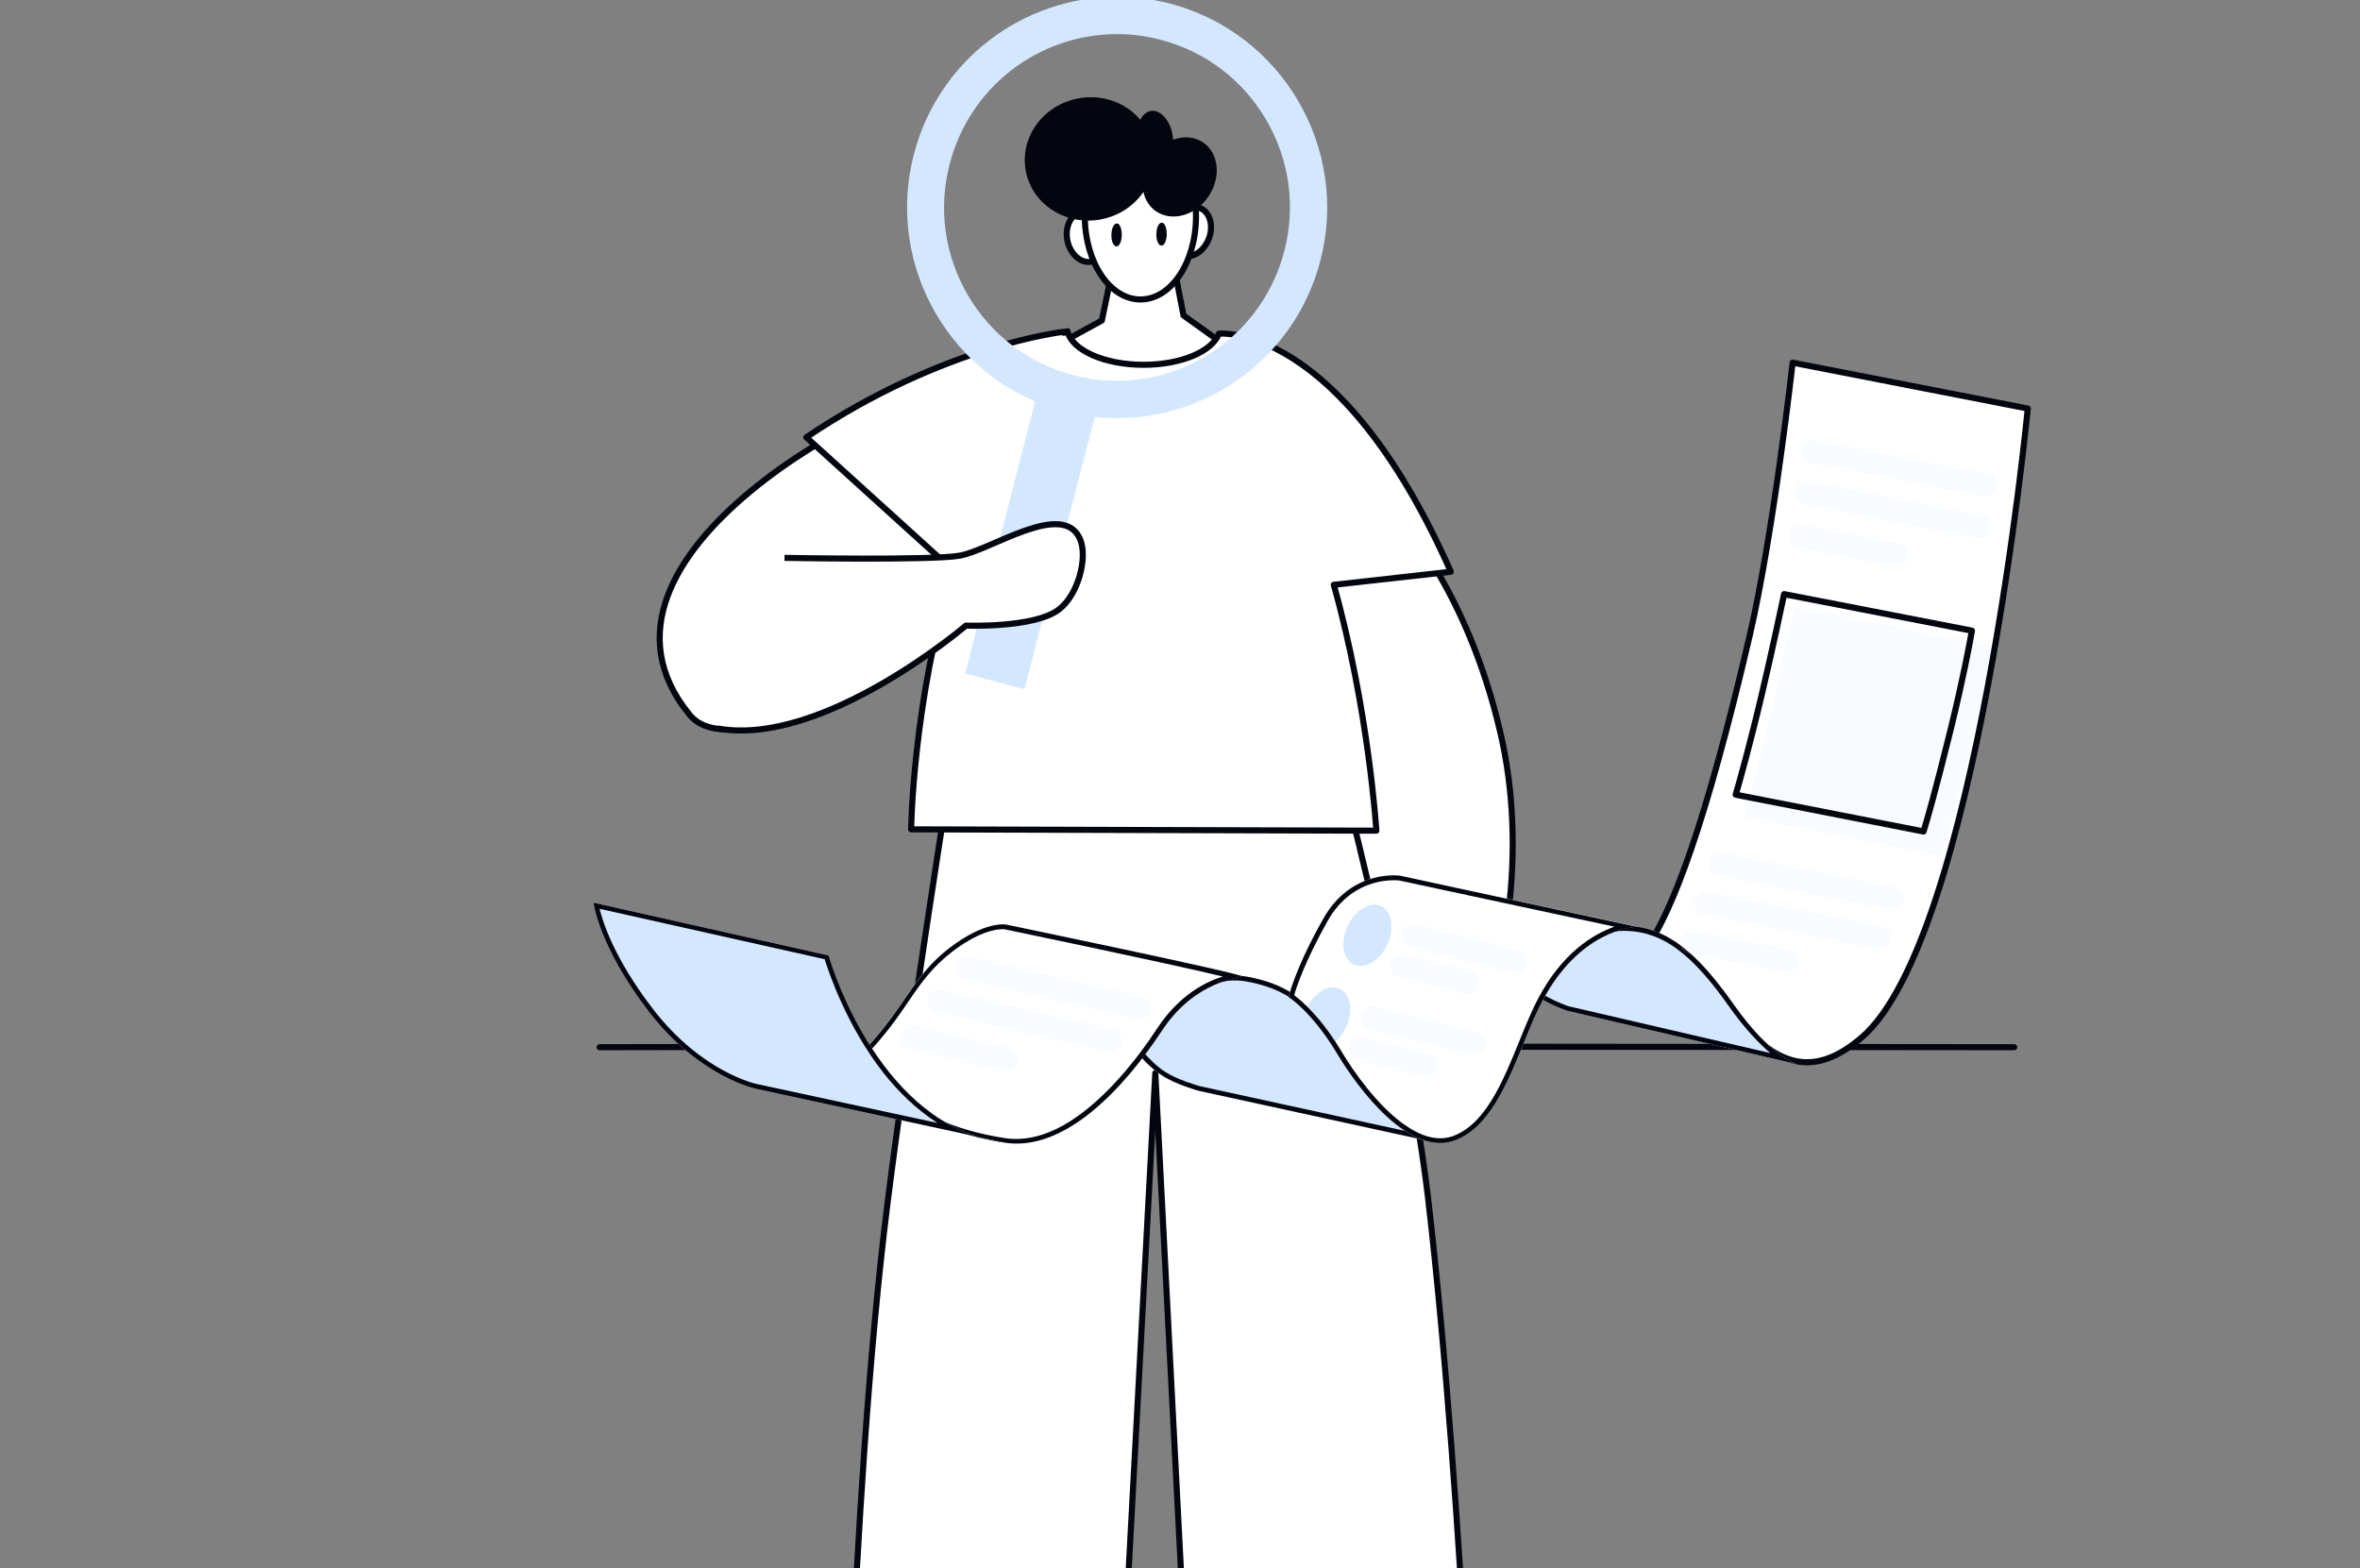 <svg width="295" height="196" viewBox="0 0 295 196" fill="none" xmlns="http://www.w3.org/2000/svg">
<rect x="0" y="0" width="295" height="196" fill="#808080" stroke="none"/>
<g clip-path="url(#clip0_748_7278)">
<path d="M130.881 43.8L137.73 40.066L139.559 31.266L146.309 31L147.938 39.433L154.222 43.933L143.05 48.233L130.881 43.8Z" fill="white" stroke="#04060F" stroke-width="0.761" stroke-miterlimit="10" stroke-linecap="round" stroke-linejoin="round"/>
<path fill-rule="evenodd" clip-rule="evenodd" d="M119.177 48.333C111.962 48.366 69.867 69.4 86.193 89.333C94.173 99.066 132.975 66.7 132.975 66.7L142.751 58.166L119.177 48.333Z" fill="white" stroke="#04060F" stroke-width="0.761" stroke-miterlimit="10" stroke-linecap="round" stroke-linejoin="round"/>
<path fill-rule="evenodd" clip-rule="evenodd" d="M174.937 64.866C174.937 64.866 183.282 73.466 187.505 91.399C191.063 106.366 188.17 122.899 183.349 131.666C178.528 140.432 169.949 139.399 169.949 139.399L166.259 67.532L174.937 64.866Z" fill="white" stroke="#04060F" stroke-width="0.761" stroke-miterlimit="10" stroke-linecap="round" stroke-linejoin="round"/>
<path fill-rule="evenodd" clip-rule="evenodd" d="M119.11 94.666C119.11 94.666 113.657 128.767 110.931 150.466C106.243 187.766 105.312 244 105.312 244L138.462 245.133L144.414 134.133L150.132 245.033L184.912 243.366C184.912 243.366 183.05 188.633 178.495 149.633C175.203 122.133 163.599 81.666 163.599 81.666" fill="white"/>
<path d="M119.11 94.666C119.11 94.666 113.657 128.767 110.931 150.467C106.243 187.766 105.312 244 105.312 244L138.462 245.133L144.414 134.133L150.132 245.033L184.912 243.366C184.912 243.366 183.05 188.633 178.495 149.633C175.203 122.133 163.599 81.666 163.599 81.666" stroke="#04060F" stroke-width="0.761" stroke-miterlimit="10" stroke-linecap="round" stroke-linejoin="round"/>
<path fill-rule="evenodd" clip-rule="evenodd" d="M135.037 26.566C136.3 26.266 137.664 27.399 138.063 29.099C138.462 30.799 137.73 32.4 136.467 32.7C135.203 32.999 133.84 31.866 133.441 30.166C133.075 28.466 133.773 26.866 135.037 26.566Z" fill="white"/>
<path d="M135.037 26.566C136.3 26.266 137.664 27.399 138.063 29.099C138.462 30.799 137.73 32.4 136.467 32.7C135.203 32.999 133.84 31.866 133.441 30.166C133.075 28.466 133.773 26.866 135.037 26.566Z" stroke="#04060F" stroke-width="0.761" stroke-miterlimit="10" stroke-linecap="round" stroke-linejoin="round"/>
<path fill-rule="evenodd" clip-rule="evenodd" d="M149.966 26C151.197 26.433 151.729 28.133 151.13 29.767C150.532 31.4 149.069 32.367 147.838 31.9C146.608 31.466 146.076 29.767 146.675 28.133C147.273 26.5 148.769 25.533 149.966 26Z" fill="white" stroke="#04060F" stroke-width="0.761" stroke-miterlimit="10" stroke-linecap="round" stroke-linejoin="round"/>
<path fill-rule="evenodd" clip-rule="evenodd" d="M142.552 16.633C146.375 16.633 149.501 21.3 149.501 27.033C149.501 32.767 146.408 37.433 142.552 37.433C138.728 37.433 135.602 32.767 135.602 27.033C135.602 21.3 138.728 16.633 142.552 16.633Z" fill="white" stroke="#04060F" stroke-width="0.761" stroke-miterlimit="10" stroke-linecap="round" stroke-linejoin="round"/>
<path fill-rule="evenodd" clip-rule="evenodd" d="M144.18 18.567C144.845 22.767 141.82 26.733 137.398 27.466C132.975 28.166 128.852 25.366 128.187 21.166C127.522 16.966 130.548 13 134.97 12.267C139.393 11.533 143.515 14.367 144.18 18.567Z" fill="#04060F"/>
<path fill-rule="evenodd" clip-rule="evenodd" d="M150.431 17.833C152.393 19.199 152.659 22.233 151.03 24.599C149.401 26.966 146.475 27.766 144.48 26.399C142.518 25.033 142.252 21.999 143.881 19.633C145.544 17.266 148.47 16.466 150.431 17.833Z" fill="#04060F"/>
<path fill-rule="evenodd" clip-rule="evenodd" d="M146.575 16.899C146.874 18.766 146.142 20.466 144.945 20.666C143.748 20.866 142.518 19.5 142.219 17.633C141.92 15.766 142.651 14.066 143.848 13.866C145.045 13.666 146.275 15.033 146.575 16.899Z" fill="#04060F"/>
<path fill-rule="evenodd" clip-rule="evenodd" d="M132.975 41.599C133.142 41.533 133.275 41.466 133.441 41.399C133.973 43.766 138.029 45.599 142.95 45.599C147.638 45.599 151.529 43.933 152.36 41.699C152.426 41.733 167.455 40.133 181.354 71.466L166.724 73.099C171.113 88.733 172.044 103.833 172.044 103.833L113.89 103.666C113.89 103.666 114.089 87.833 119.11 71.266L100.79 54.666C117.913 43.099 133.042 41.466 133.042 41.466L132.975 41.599Z" fill="white" stroke="#04060F" stroke-width="0.761" stroke-miterlimit="10" stroke-linecap="round" stroke-linejoin="round"/>
<path fill-rule="evenodd" clip-rule="evenodd" d="M140.224 29.366C140.224 30.166 139.925 30.799 139.559 30.799C139.193 30.799 138.894 30.133 138.927 29.366C138.927 28.566 139.226 27.933 139.592 27.933C139.958 27.899 140.224 28.566 140.224 29.366Z" fill="#04060F"/>
<path fill-rule="evenodd" clip-rule="evenodd" d="M145.843 29.267C145.843 30.067 145.544 30.7 145.178 30.7C144.812 30.7 144.513 30.033 144.546 29.267C144.546 28.467 144.846 27.833 145.211 27.833C145.577 27.8 145.843 28.467 145.843 29.267Z" fill="#04060F"/>
<path d="M139.625 4.266C141.454 4.266 143.283 4.5 145.045 4.966C150.631 6.4 155.319 9.966 158.245 14.933C161.171 19.9 162.002 25.766 160.539 31.366C158.079 40.933 149.467 47.6 139.625 47.6C137.796 47.6 135.968 47.366 134.206 46.9C128.62 45.466 123.931 41.9 121.005 36.933C118.079 31.933 117.248 26.1 118.711 20.5C121.172 10.933 129.783 4.266 139.625 4.266ZM139.625 -0.4C127.955 -0.4 117.281 7.466 114.222 19.333C110.598 33.4 119.044 47.766 133.075 51.433C135.27 52 137.497 52.266 139.658 52.266C151.329 52.266 162.002 44.4 165.061 32.533C168.686 18.466 160.24 4.1 146.209 0.433C144.014 -0.134 141.786 -0.4 139.625 -0.4Z" fill="#D3E7FE"/>
<path d="M129.883 48.3L120.639 84.2L128.054 86.133L137.331 50.233L129.883 48.3Z" fill="#D3E7FE"/>
<path fill-rule="evenodd" clip-rule="evenodd" d="M98.063 69.733C98.063 69.733 116.384 70.067 119.908 69.466C123.798 68.833 132.975 62.367 135.037 67.466C135.968 69.766 134.771 74.367 132.344 76.2C129.285 78.533 120.74 78.2 120.74 78.2C120.74 78.2 102.918 93.4 89.751 91.067" fill="white"/>
<path d="M98.063 69.733C98.063 69.733 116.384 70.067 119.908 69.466C123.798 68.833 132.975 62.367 135.037 67.466C135.968 69.766 134.771 74.367 132.344 76.2C129.285 78.533 120.74 78.2 120.74 78.2C120.74 78.2 102.918 93.4 89.751 91.067" stroke="#04060F" stroke-width="0.761" stroke-miterlimit="10" stroke-linejoin="round"/>
<path d="M74.954 130.9C154.854 130.733 196.981 130.867 251.777 130.9" stroke="#04060F" stroke-width="0.761" stroke-miterlimit="10" stroke-linecap="round" stroke-linejoin="round"/>
<path fill-rule="evenodd" clip-rule="evenodd" d="M201.27 117.7C214.736 115 218.793 141.6 232.691 129.7C247.088 117.366 253.472 51.066 253.472 51.066L224.08 45.333C224.08 45.333 221.719 66.466 218.726 79.4C207.521 127.5 202.434 120.166 199.309 123.566" fill="white"/>
<path d="M201.27 117.7C214.736 115 218.793 141.6 232.691 129.7C247.088 117.366 253.472 51.066 253.472 51.066L224.08 45.333C224.08 45.333 221.719 66.466 218.726 79.4C207.521 127.5 202.434 120.166 199.309 123.566" stroke="#04060F" stroke-width="0.761" stroke-miterlimit="10" stroke-linejoin="round"/>
<path fill-rule="evenodd" clip-rule="evenodd" d="M142.285 131.733C142.285 131.733 147.738 120.666 155.785 122.066C162.967 123.333 164.463 127.033 167.422 130.5C169.816 133.3 175.302 141.466 179.093 142.733L149.766 136.333C149.766 136.333 146.94 135.533 145.311 134.466C143.648 133.433 142.285 131.733 142.285 131.733Z" fill="#D3E7FE"/>
<path fill-rule="evenodd" clip-rule="evenodd" d="M142.285 131.733C142.285 131.733 147.738 120.666 155.785 122.066C162.967 123.333 164.463 127.033 167.422 130.5C169.816 133.3 175.302 141.466 179.093 142.733L149.766 136.333C149.766 136.333 146.94 135.533 145.311 134.466C143.648 133.433 142.285 131.733 142.285 131.733ZM175.967 141.433C175.202 140.766 174.404 139.966 173.606 139.1C170.98 136.2 168.419 132.6 166.99 130.9C164.13 127.533 162.667 123.9 155.718 122.666C152.692 122.133 150.066 123.5 148.004 125.333C145.377 127.633 143.615 130.666 143.05 131.666C143.515 132.166 144.513 133.266 145.677 134C147.173 134.966 149.733 135.7 149.966 135.766L175.967 141.433Z" fill="#04060F"/>
<path fill-rule="evenodd" clip-rule="evenodd" d="M155.153 122.033C155.319 121.7 125.76 115.533 125.76 115.533C125.76 115.533 123.133 115.033 118.678 118.467C114.156 121.933 113.291 125.6 108.271 131C108.636 131.533 109.8 140.367 125.594 142.8C133.108 143.967 140.49 136 145.244 128.8C149.401 122.467 154.987 122.267 155.153 122.033Z" fill="white"/>
<path fill-rule="evenodd" clip-rule="evenodd" d="M125.76 115.566C125.76 115.566 123.133 115.066 118.678 118.5C114.156 121.966 113.291 125.633 108.271 131.033C108.636 131.566 109.8 140.4 125.594 142.833C133.108 144 140.49 136.033 145.245 128.833C149.434 122.466 155.053 122.3 155.186 122.033C155.319 121.7 125.76 115.566 125.76 115.566ZM144.679 128.5C141.886 132.766 138.129 137.3 134.006 140C131.346 141.733 128.487 142.7 125.627 142.266C111.862 140.133 109.534 133.033 108.936 131.266L108.902 131.2C111.296 128.6 112.726 126.4 114.089 124.4C115.453 122.433 116.783 120.7 118.977 119C123.167 115.766 125.594 116.166 125.594 116.166C125.594 116.166 146.142 120.433 152.859 122.066C150.764 122.7 147.439 124.333 144.679 128.5Z" fill="#04060F"/>
<path fill-rule="evenodd" clip-rule="evenodd" d="M74.19 112.833L103.582 119.433C103.582 119.433 109.567 140.833 125.494 142.8L94.505 136.1C94.505 136.1 87.456 134.666 81.139 126.5C74.821 118.3 74.19 112.833 74.19 112.833Z" fill="#D3E7FE"/>
<path fill-rule="evenodd" clip-rule="evenodd" d="M122.236 142.1L94.505 136.1C94.505 136.1 87.456 134.666 81.139 126.5C74.821 118.3 74.19 112.833 74.19 112.833L103.582 119.433C103.582 119.433 108.736 137.866 122.236 142.1L125.494 142.8C124.364 142.666 123.266 142.4 122.236 142.1ZM74.954 113.6C75.387 115.4 76.883 119.966 81.604 126.1C87.756 134.1 94.605 135.5 94.605 135.5L117.182 140.366C114.522 138.666 112.261 136.433 110.399 134.066C105.81 128.2 103.582 121.5 103.084 119.9L74.954 113.6Z" fill="#04060F"/>
<path fill-rule="evenodd" clip-rule="evenodd" d="M224.678 133.033L195.851 126.333C195.851 126.333 192.759 125.233 192.027 124.3C192.027 124.3 196.084 116.266 202.002 115.766C207.921 115.3 212.01 118.9 216.698 125.533C221.353 132.166 224.678 133.033 224.678 133.033Z" fill="#D3E7FE"/>
<path fill-rule="evenodd" clip-rule="evenodd" d="M224.678 133.033L195.851 126.333C195.851 126.333 192.759 125.233 192.027 124.3C192.027 124.3 196.084 116.266 202.002 115.766C207.921 115.3 212.01 118.9 216.698 125.533C221.353 132.166 224.678 133.033 224.678 133.033ZM221.287 131.633C219.924 130.466 218.161 128.666 216.2 125.9C211.678 119.5 207.754 115.933 202.035 116.4C199.808 116.566 197.879 117.933 196.35 119.433C194.521 121.266 193.224 123.366 192.759 124.2C192.958 124.366 193.191 124.5 193.457 124.633C194.488 125.2 195.818 125.7 196.017 125.766L221.287 131.633Z" fill="#04060F"/>
<path fill-rule="evenodd" clip-rule="evenodd" d="M204.828 115.866L175.036 109.466C175.036 109.466 168.951 108.533 165.394 114.866C161.836 121.166 161.071 124.633 161.071 124.633C161.071 124.633 163.964 126.4 167.156 131.733C169.816 136.166 176.266 144.8 182.019 142.5C187.804 140.166 189.799 130.8 192.792 125.133C197.38 116.466 203.964 115.733 204.828 115.866Z" fill="white"/>
<path opacity="0.15" fill-rule="evenodd" clip-rule="evenodd" d="M190.83 120.5C191.03 119.733 190.564 118.933 189.766 118.733L177.031 115.533C176.267 115.333 175.469 115.8 175.269 116.6C175.07 117.367 175.535 118.167 176.333 118.367L189.068 121.567C189.866 121.733 190.631 121.267 190.83 120.5Z" fill="#D3E7FE"/>
<path opacity="0.15" fill-rule="evenodd" clip-rule="evenodd" d="M184.812 123.132C185.011 122.366 184.546 121.566 183.748 121.366L175.568 119.332C174.804 119.132 174.006 119.599 173.806 120.399C173.607 121.166 174.072 121.966 174.87 122.166L183.05 124.232C183.848 124.399 184.612 123.932 184.812 123.132Z" fill="#D3E7FE"/>
<path fill-rule="evenodd" clip-rule="evenodd" d="M172.643 113.266C174.006 113.9 174.338 116.066 173.407 118.066C172.476 120.066 170.581 121.2 169.218 120.566C167.855 119.933 167.522 117.766 168.453 115.766C169.384 113.733 171.279 112.633 172.643 113.266Z" fill="#D3E7FE"/>
<path opacity="0.15" fill-rule="evenodd" clip-rule="evenodd" d="M185.676 130.799C185.876 130.033 185.41 129.233 184.612 129.033L171.878 125.833C171.113 125.633 170.315 126.099 170.115 126.899C169.916 127.666 170.381 128.466 171.179 128.666L183.914 131.866C184.712 132.066 185.477 131.566 185.676 130.799Z" fill="#D3E7FE"/>
<path opacity="0.15" fill-rule="evenodd" clip-rule="evenodd" d="M179.658 133.466C179.857 132.699 179.392 131.899 178.594 131.699L170.415 129.633C169.65 129.433 168.852 129.899 168.652 130.699C168.453 131.466 168.918 132.266 169.716 132.466L177.896 134.533C178.694 134.699 179.458 134.233 179.658 133.466Z" fill="#D3E7FE"/>
<path fill-rule="evenodd" clip-rule="evenodd" d="M167.489 123.6C168.852 124.233 169.184 126.4 168.253 128.4C167.322 130.4 165.427 131.533 164.064 130.9C162.701 130.266 162.368 128.1 163.299 126.1C164.23 124.066 166.125 122.933 167.489 123.6Z" fill="#D3E7FE"/>
<path fill-rule="evenodd" clip-rule="evenodd" d="M175.036 109.466C175.036 109.466 168.951 108.533 165.394 114.866C161.836 121.166 161.071 124.633 161.071 124.633C161.071 124.633 163.964 126.4 167.156 131.733C169.816 136.166 176.266 144.8 182.019 142.5C187.804 140.166 189.799 130.8 192.792 125.133C197.347 116.466 203.964 115.766 204.828 115.9L175.036 109.466ZM192.26 124.833C190.464 128.233 189.034 132.966 186.94 136.7C185.61 139.066 184.014 141.033 181.819 141.933C179.691 142.8 177.497 141.966 175.435 140.5C172.143 138.133 169.251 134.033 167.688 131.433C165.095 127.1 162.667 125.066 161.77 124.4C162.069 123.333 163.133 120.166 165.926 115.166C169.151 109.4 174.637 110.033 174.936 110.066L201.802 115.833C199.142 116.766 195.252 119.133 192.26 124.833Z" fill="#04060F"/>
<path opacity="0.15" fill-rule="evenodd" clip-rule="evenodd" d="M249.616 60.933C249.782 60.133 249.25 59.4 248.485 59.233L226.84 55C226.042 54.833 225.31 55.367 225.144 56.133C224.978 56.933 225.51 57.666 226.274 57.833L247.92 62.066C248.685 62.233 249.449 61.7 249.616 60.933Z" fill="#D3E7FE"/>
<path opacity="0.15" fill-rule="evenodd" clip-rule="evenodd" d="M238.045 112.566C238.211 111.766 237.679 111.033 236.914 110.866L215.269 106.633C214.471 106.466 213.739 107 213.573 107.766C213.407 108.566 213.939 109.3 214.703 109.466L236.349 113.7C237.114 113.866 237.878 113.333 238.045 112.566Z" fill="#D3E7FE"/>
<path opacity="0.15" fill-rule="evenodd" clip-rule="evenodd" d="M143.848 126.333C144.014 125.567 143.549 124.767 142.751 124.6L121.271 119.6C120.507 119.433 119.709 119.9 119.542 120.667C119.376 121.433 119.842 122.233 120.64 122.4L142.119 127.4C142.884 127.6 143.648 127.1 143.848 126.333Z" fill="#D3E7FE"/>
<path opacity="0.15" fill-rule="evenodd" clip-rule="evenodd" d="M248.917 66.133C249.083 65.333 248.551 64.6 247.787 64.433L226.141 60.2C225.343 60.033 224.612 60.566 224.445 61.333C224.279 62.133 224.811 62.866 225.576 63.033L247.221 67.266C248.019 67.433 248.784 66.9 248.917 66.133Z" fill="#D3E7FE"/>
<path opacity="0.15" fill-rule="evenodd" clip-rule="evenodd" d="M236.282 117.433C236.449 116.633 235.917 115.9 235.152 115.733L213.506 111.5C212.708 111.333 211.977 111.867 211.811 112.633C211.644 113.433 212.176 114.166 212.941 114.333L234.587 118.566C235.351 118.733 236.116 118.233 236.282 117.433Z" fill="#D3E7FE"/>
<path opacity="0.15" fill-rule="evenodd" clip-rule="evenodd" d="M140.19 130.433C140.357 129.666 139.891 128.866 139.126 128.7L117.647 123.7C116.882 123.533 116.084 124 115.918 124.766C115.752 125.533 116.217 126.333 116.982 126.5L138.461 131.5C139.259 131.7 140.024 131.233 140.19 130.433Z" fill="#D3E7FE"/>
<path opacity="0.15" fill-rule="evenodd" clip-rule="evenodd" d="M238.477 69.633C238.643 68.833 238.111 68.1 237.346 67.933L225.443 65.599C224.645 65.433 223.914 65.966 223.747 66.733C223.581 67.533 224.113 68.266 224.878 68.433L236.781 70.766C237.579 70.933 238.344 70.433 238.477 69.633Z" fill="#D3E7FE"/>
<path opacity="0.15" fill-rule="evenodd" clip-rule="evenodd" d="M224.745 120.399C224.911 119.599 224.379 118.866 223.614 118.699L211.711 116.366C210.913 116.199 210.181 116.733 210.015 117.499C209.849 118.299 210.381 119.033 211.145 119.199L223.049 121.533C223.847 121.699 224.578 121.166 224.745 120.399Z" fill="#D3E7FE"/>
<path opacity="0.15" fill-rule="evenodd" clip-rule="evenodd" d="M127.19 132.733C127.356 131.967 126.891 131.167 126.126 131L114.322 128.233C113.557 128.067 112.759 128.533 112.593 129.333C112.427 130.1 112.892 130.9 113.69 131.067L125.494 133.833C126.226 134 127.024 133.533 127.19 132.733Z" fill="#D3E7FE"/>
<path fill-rule="evenodd" clip-rule="evenodd" d="M246.889 78.6L222.55 73.833C222.55 73.833 221.287 80 219.724 86.633C217.995 93.933 216.299 99.733 216.299 99.733L240.638 104.5C240.638 104.5 241.702 101.3 244.162 91.4C246.058 83.733 246.889 78.6 246.889 78.6Z" fill="white"/>
<path d="M223.016 74.267C222.65 75.967 221.553 81.167 220.256 86.667C218.86 92.633 217.463 97.633 216.964 99.333L240.439 103.933C240.838 102.7 241.902 99 243.83 91.2C245.36 84.967 246.224 80.4 246.49 78.833L223.016 74.267Z" fill="white"/>
<path opacity="0.15" fill-rule="evenodd" clip-rule="evenodd" d="M248.95 80.733L224.279 75.9C224.279 75.9 222.982 82.167 221.419 88.867C219.69 96.267 217.961 102.133 217.961 102.133L242.633 106.967C242.633 106.967 243.73 103.7 246.224 93.7C248.119 85.933 248.95 80.733 248.95 80.733Z" fill="#D3E7FE"/>
<path d="M223.016 74.267C222.65 75.967 221.553 81.167 220.256 86.667C218.86 92.633 217.463 97.633 216.964 99.333L240.439 103.933C240.838 102.7 241.902 99 243.83 91.2C245.36 84.967 246.224 80.4 246.49 78.833L223.016 74.267Z" stroke="#04060F" stroke-width="0.771" stroke-miterlimit="10" stroke-linejoin="round"/>
</g>
<defs>
<clipPath id="clip0_748_7278">
<rect width="295" height="196" fill="white"/>
</clipPath>
</defs>
</svg>
